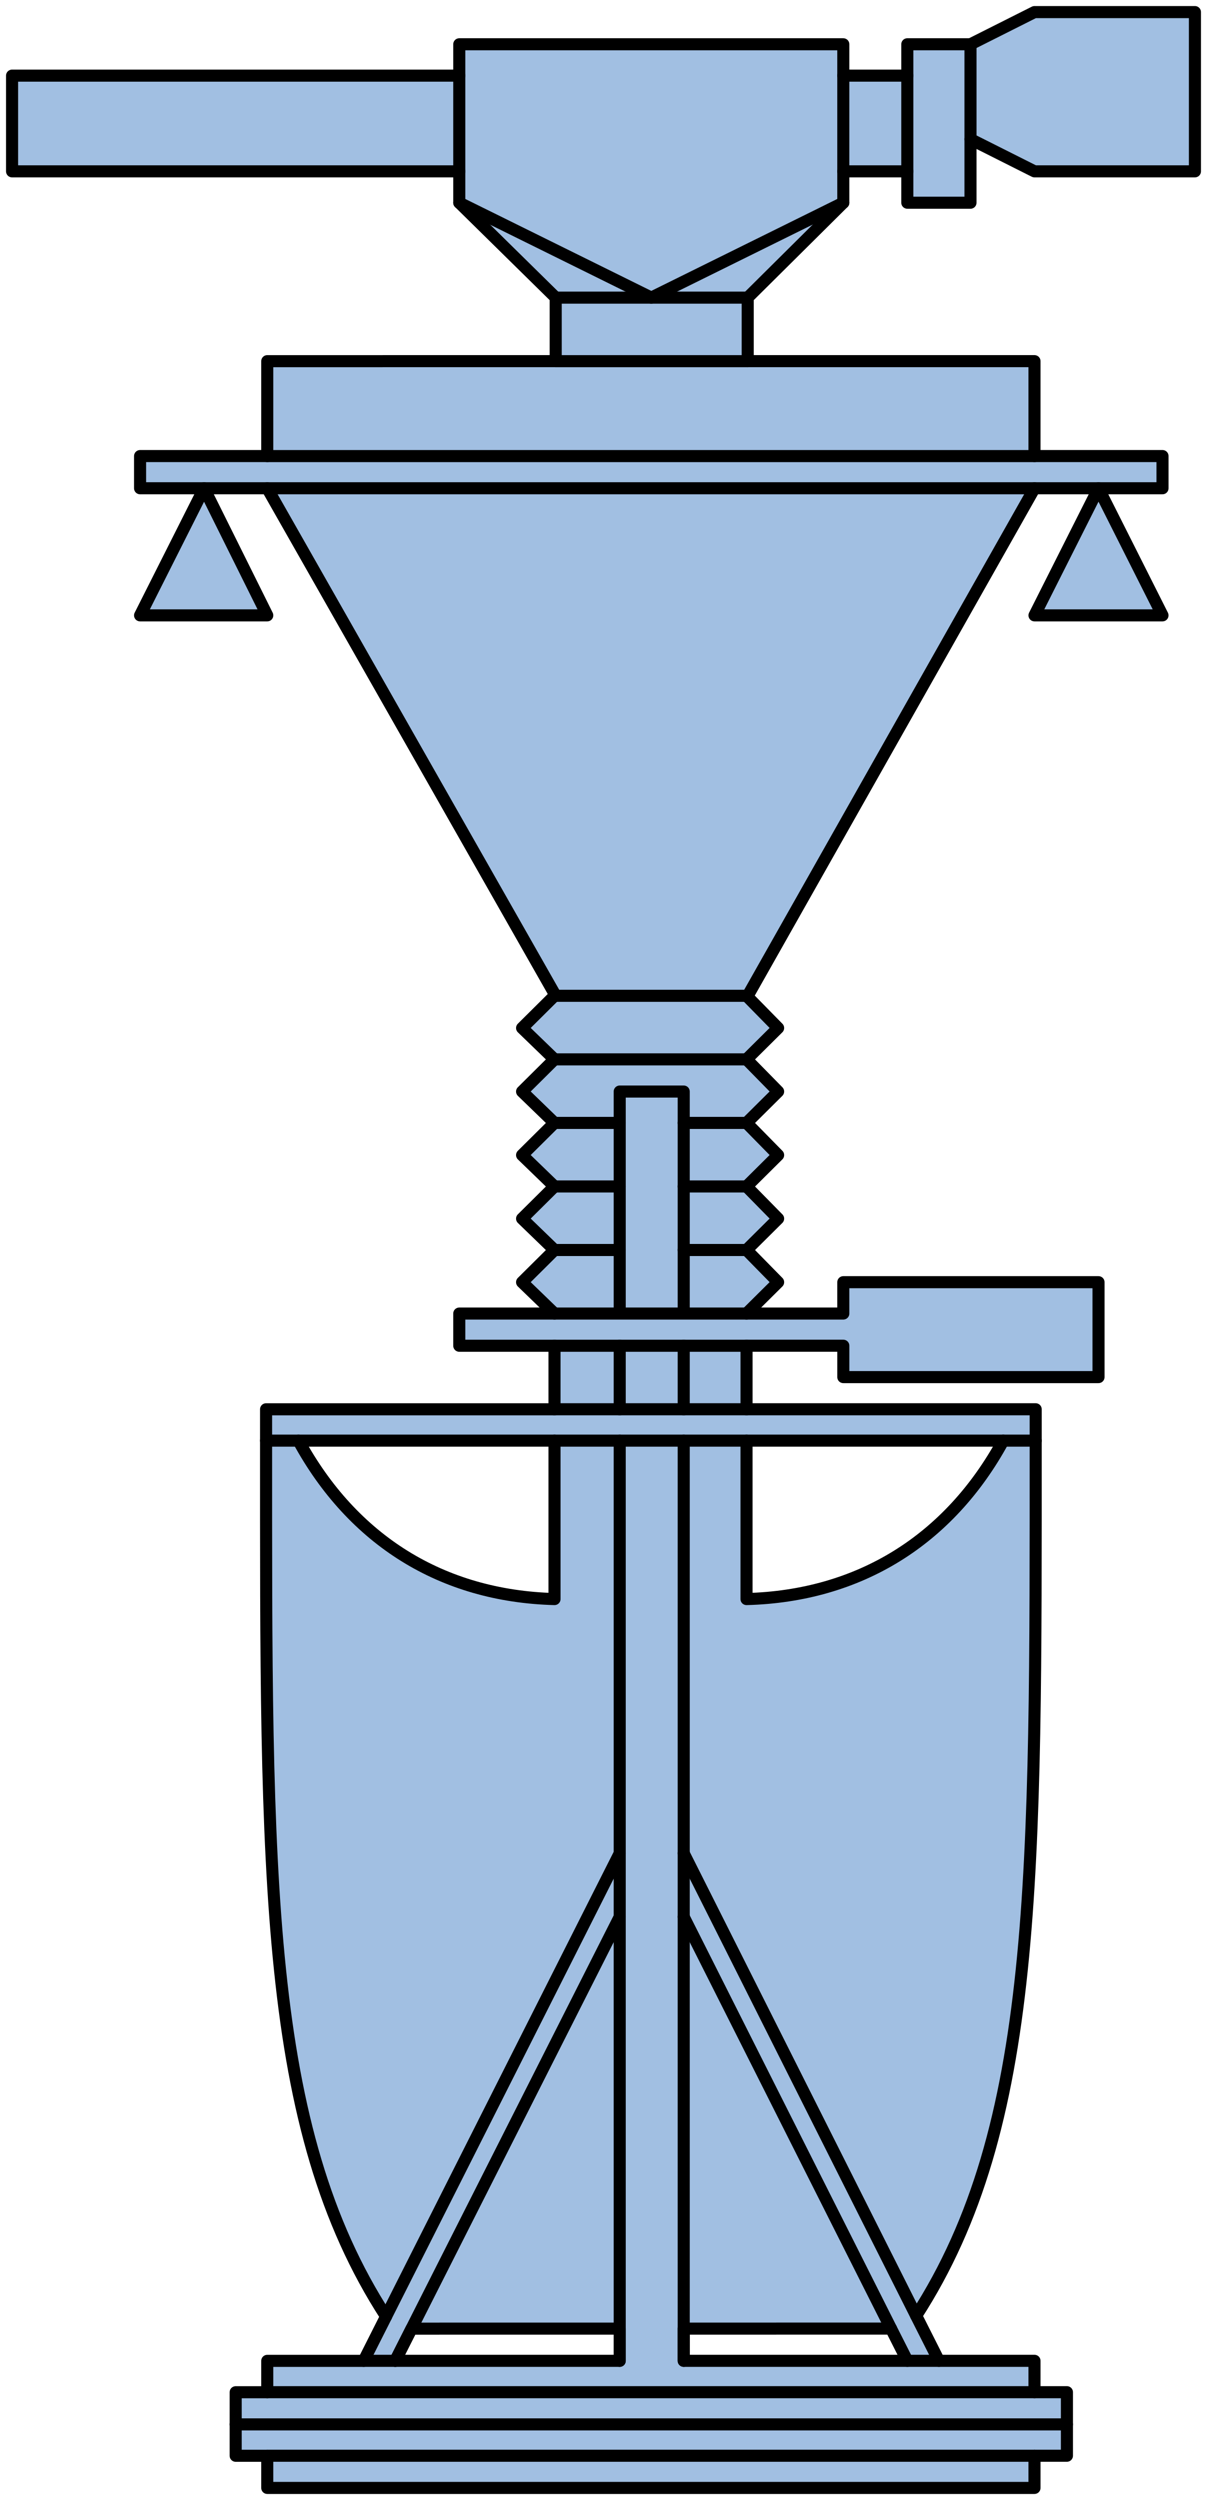 <?xml version="1.0" encoding="utf-8"?>
<!-- Generator: Adobe Illustrator 15.1.0, SVG Export Plug-In . SVG Version: 6.00 Build 0)  -->
<!DOCTYPE svg PUBLIC "-//W3C//DTD SVG 1.1//EN" "http://www.w3.org/Graphics/SVG/1.1/DTD/svg11.dtd">
<svg version="1.1" id="Layer_1" xmlns="http://www.w3.org/2000/svg" preserveAspectRatio="none"   x="0px" y="0px"
	   viewBox="0 0 100 207" enable-background="new 0 0 100 207" xml:space="preserve" xmlns:agg="http://www.example.com">

	   <agg:params>
	   	<agg:param type="C" name="color" description="Color" cssAttributes="fill" classes="color"/>
	   	<agg:param type="C" name="strokeColor" description="Stroke Color" cssAttributes="stroke" classes="color,stroked"/>
	   </agg:params>
	 
<style type="text/css" >
   <![CDATA[

	.color,.stroked,.dashed{
		stroke-width:1;
		stroke-linecap:round;
		stroke-linejoin:round;
		stroke: #000000;
	}
	
	.color {
		fill:   #A1BFE2;

	}
	
	.stroked,.dashed {
		fill:none;
	}
	
	.dashed {
		stroke-dasharray:1,2;
	}

      ]]>
</style>
	 
<g class="color">
	<path d="M80.405,16.785v-5.262
		l5.303,2.665H99V1H85.708l-5.303,2.666h-5.234v2.596h-5.303V3.666H38.051v2.596H1v7.926h37.051v2.597l7.989,7.858v5.261H22.143
		v7.858H11.605v2.666h10.537L46.04,82.453h-0.099l-2.686,2.666l2.686,2.596l-2.686,2.665l2.686,2.598l-2.686,2.664l2.686,2.598
		l-2.686,2.663l2.686,2.598l-2.686,2.665l2.686,2.596h-7.89v2.666h7.89v5.261H22.044v2.598c0,35.988-0.218,56.853,9.942,72.518
		l-1.854,3.673h-7.989v2.598h-2.617v5.262h2.617V206h63.565v-2.665h2.687v-5.262h-2.687v-2.598h-7.92l-1.885-3.734
		c10.123-15.657,9.904-36.516,9.904-72.46v-2.594H61.85v-5.261h8.019v2.598h21.143v-7.859H69.868v2.596H61.85l2.617-2.596
		L61.85,103.5l2.617-2.598l-2.617-2.663l2.617-2.598l-2.617-2.664l2.617-2.598l-2.617-2.665l2.617-2.596l-2.617-2.666h0.099
		l23.76-42.025h10.605v-2.666H85.708v-7.858h-23.76v-5.261l7.92-7.858v-2.597h5.303v2.597H80.405z M24.729,119.285h21.212v13.118
		C36.607,132.157,29.22,127.527,24.729,119.285z M51.343,195.476H32.748l1.348-2.665l17.247-0.002V195.476z M56.646,195.476v-2.667
		l17.176-0.002l1.35,2.669H56.646z M83.12,119.285c-4.491,8.239-11.938,12.872-21.271,13.118v-13.118H83.12z"/>
	<polygon points="11.605,50.952 16.909,40.428 22.143,50.952 11.605,50.952"/>
	<polygon points="85.708,50.952 91.011,40.428 96.313,50.952 85.708,50.952"/>
</g>

<g class="stroked">
	<line x1="46.04" y1="103.5" x2="51.343" y2="103.5"/>
	<line x1="46.04" y1="98.239" x2="51.343" y2="98.239"/>
	<line x1="46.04" y1="92.978" x2="51.343" y2="92.978"/>
	<line x1="56.645" y1="103.5" x2="61.947" y2="103.5"/>
	<line x1="56.645" y1="98.239" x2="61.947" y2="98.239"/>
	<line x1="56.645" y1="92.978" x2="61.947" y2="92.978"/>
	<line x1="46.04" y1="87.715" x2="61.948" y2="87.715"/>
	<line fill-rule="evenodd" clip-rule="evenodd" x1="75.903" y1="191.741" x2="56.646" y2="153.452"/>
	<polyline points="56.646,158.713 56.646,158.713 73.821,192.807"/>
	<polyline points="51.343,108.721 51.343,90.38 56.646,90.38 56.646,108.721"/>
	<polyline points="34.096,192.811 32.748,195.476 51.343,158.713"/>
	<path d="M32.748,195.476"/>
	<line x1="51.343" y1="153.452" x2="31.986" y2="191.803"/>
	<line x1="22.143" y1="198.073" x2="85.708" y2="198.073"/>
	<line x1="19.525" y1="200.739" x2="88.395" y2="200.739"/>
	<line x1="22.143" y1="203.335" x2="85.708" y2="203.335"/>
	<polyline points="38.051,16.785 53.96,24.644 69.868,16.785"/>
	<line x1="38.051" y1="6.262" x2="38.051" y2="14.188"/>
	<line x1="69.868" y1="6.262" x2="69.868" y2="14.188"/>
	<line x1="75.171" y1="6.262" x2="75.171" y2="14.188"/>
	<line x1="80.405" y1="3.666" x2="80.405" y2="11.523"/>
	<line x1="46.04" y1="24.644" x2="61.948" y2="24.644"/>
	<line x1="46.04" y1="29.904" x2="61.948" y2="29.904"/>
	<line x1="22.143" y1="37.763" x2="85.708" y2="37.763"/>
	<line x1="46.04" y1="82.453" x2="61.948" y2="82.453"/>
	<line x1="45.941" y1="116.688" x2="61.85" y2="116.688"/>
	<line x1="45.941" y1="119.285" x2="61.85" y2="119.285"/>
	<line x1="24.729" y1="119.285" x2="22.044" y2="119.285"/>
	<line x1="83.12" y1="119.285" x2="85.808" y2="119.285"/>
	<line x1="51.343" y1="111.427" x2="51.343" y2="116.688"/>
	<line x1="56.646" y1="111.427" x2="56.646" y2="116.688"/>
	<line x1="51.343" y1="119.285" x2="51.343" y2="195.476"/>
	<line x1="56.646" y1="119.285" x2="56.646" y2="195.476"/>
	<line x1="45.941" y1="108.761" x2="61.85" y2="108.761"/>
	<line x1="45.941" y1="111.427" x2="61.85" y2="111.427"/>
	<line x1="30.131" y1="195.476" x2="32.748" y2="195.476"/>
	<line x1="75.171" y1="195.476" x2="77.788" y2="195.476"/>
	<line x1="22.143" y1="40.428" x2="85.708" y2="40.428"/>
</g>

</svg>
